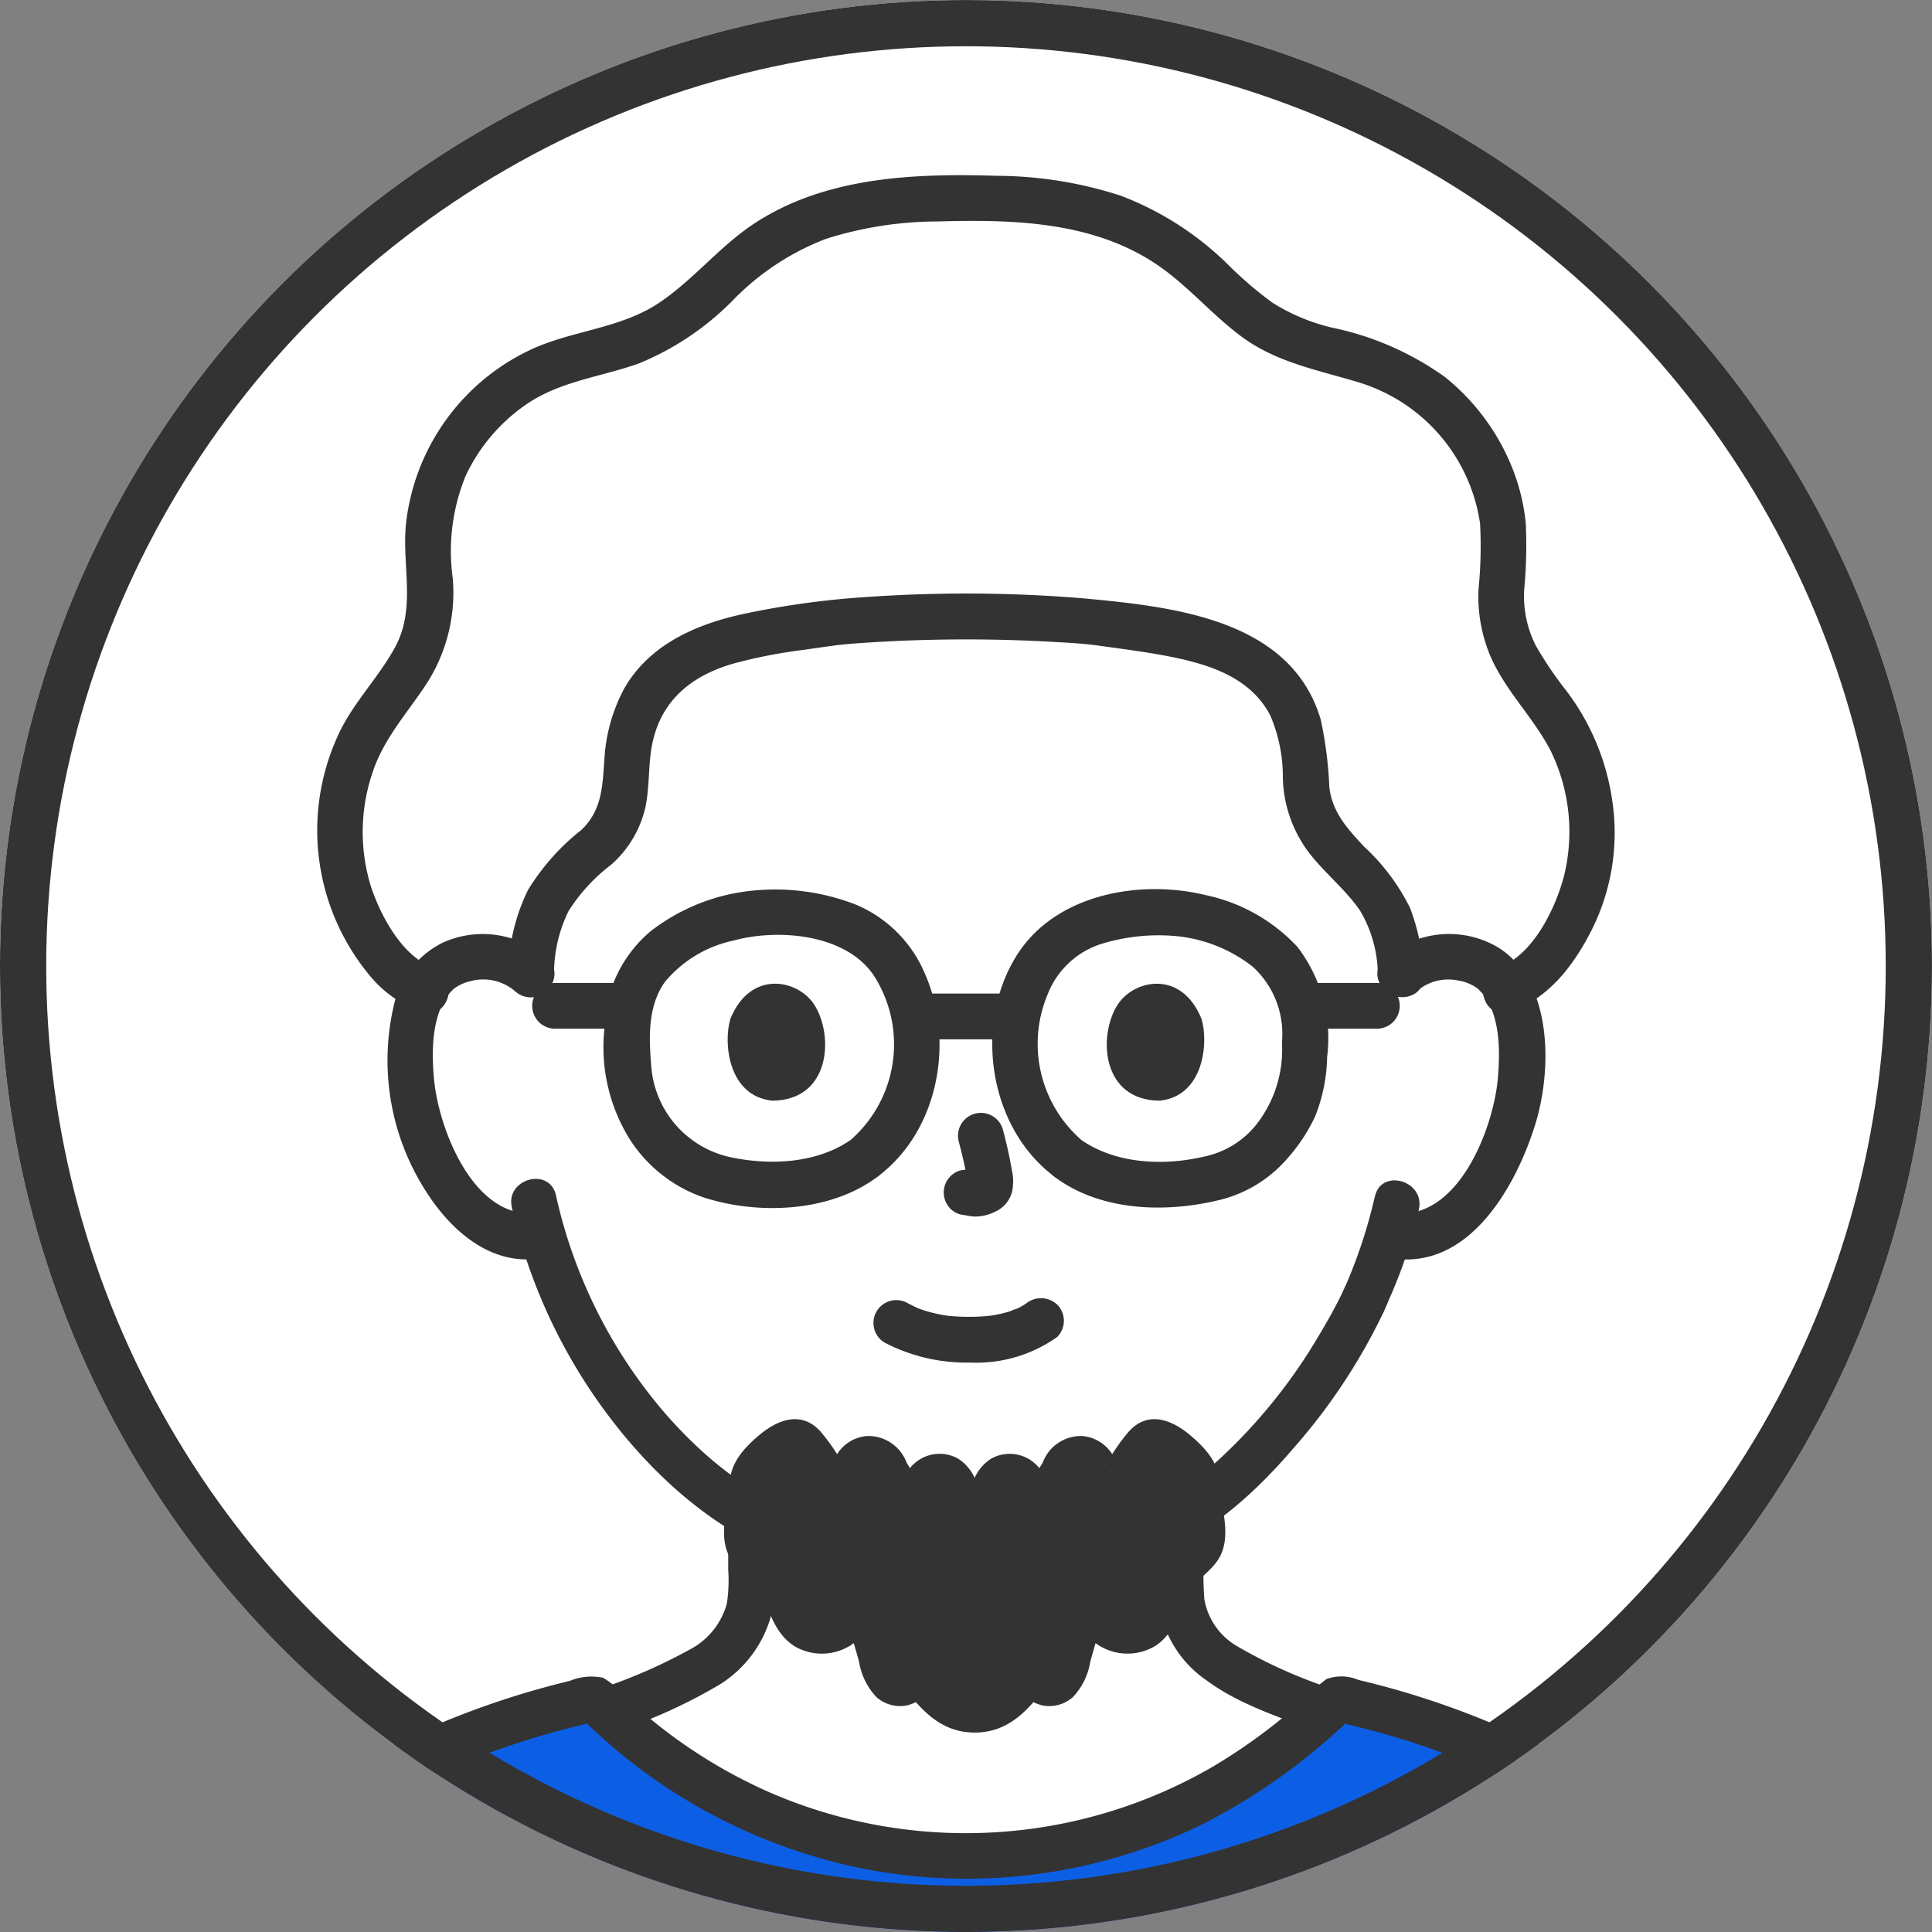 <svg xmlns="http://www.w3.org/2000/svg" xmlns:xlink="http://www.w3.org/1999/xlink" width="125.389" height="125.391" viewBox="0 0 125.389 125.391">
  <rect x="0" y="0" width="125.389" height="125.391" fill="#808080" stroke="none"/>
  <defs>
    <clipPath id="clip-path">
      <ellipse id="楕円形_187" data-name="楕円形 187" cx="62.694" cy="62.694" rx="62.694" ry="62.694" transform="translate(-15631.149 -21107.541)" fill="#fff"/>
    </clipPath>
  </defs>
  <g id="グループ_9850" data-name="グループ 9850" transform="translate(-404.612 -558.998)">
    <g id="グループ_9830" data-name="グループ 9830" transform="translate(16051.611 21707)">
      <ellipse id="楕円形_178" data-name="楕円形 178" cx="62.694" cy="62.694" rx="62.694" ry="62.694" transform="translate(-15647 -21148)" fill="#fff"/>
      <g id="マスクグループ_39" data-name="マスクグループ 39" transform="translate(-15.851 -40.46)" clip-path="url(#clip-path)">
        <g id="グループ_9827" data-name="グループ 9827" transform="translate(945.425 -255.354)">
          <path id="パス_91358" data-name="パス 91358" d="M96.7,59.062a4.417,4.417,0,0,1,3.19-1.168,4.094,4.094,0,0,1,3.678,2.044c1.25,2.168,1.2,6.162.358,8.633a13.337,13.337,0,0,1-3.914,6.348A4.865,4.865,0,0,1,96.264,76l-.36-.061a28.644,28.644,0,0,1-1.291,3.5c-.92,2.5-5.856,11.032-12.19,14.811v4.121a6.688,6.688,0,0,0,.286,2.37,5.767,5.767,0,0,0,1.728,2.517,19.4,19.4,0,0,0,5.786,2.928l1.586.626c-6.222,5.718-13.817,9.425-23.05,9.425a33.616,33.616,0,0,1-23.606-9.429l1.576-.621a19.4,19.4,0,0,0,5.786-2.928,5.754,5.754,0,0,0,1.728-2.517,6.69,6.69,0,0,0,.286-2.37s0-1.58,0-4.162a26.8,26.8,0,0,1-7.17-6.265,33.544,33.544,0,0,1-6.368-12.015,4.771,4.771,0,0,1-4.058-1.015,13.337,13.337,0,0,1-3.914-6.348c-.839-2.471-.892-6.466.358-8.633A4.094,4.094,0,0,1,37.054,57.9a4.41,4.41,0,0,1,3.19,1.168S30.54,26.3,68.472,26.3,96.7,59.063,96.7,59.063Z" transform="translate(-16582.355 -20847.982)" fill="#fff"/>
          <path id="パス_91361" data-name="パス 91361" d="M29.924,34.261a19.766,19.766,0,0,0-2.609,4.116,13.246,13.246,0,0,0,.03,10.477c1,2.071,2.405,4.256,4.425,4.99a.258.258,0,0,1,.019-.038,4.094,4.094,0,0,1,3.678-2.044,4.41,4.41,0,0,1,3.2,1.179,10.05,10.05,0,0,1,1.906-6.068c1.276-1.566,2.311-1.912,3.3-3.336,1.026-1.475.905-3.176,1.049-4.8a7.694,7.694,0,0,1,3.554-6.195c2.578-1.6,6.295-1.947,9.722-2.439a102.213,102.213,0,0,1,17.369,0c3.427.493,7.144.839,9.722,2.439a7.694,7.694,0,0,1,3.554,6.195c.143,1.627.022,3.327,1.049,4.8.991,1.424,2.14,2.414,3.441,3.935a9.224,9.224,0,0,1,1.769,5.473,4.382,4.382,0,0,1,3.2-1.184,4.094,4.094,0,0,1,3.678,2.044l.022.037c2.02-.731,3.43-2.917,4.427-4.989a13.29,13.29,0,0,0,.03-10.477c-1.273-3.152-4.264-5.142-4.748-8.719a40.4,40.4,0,0,1,.091-4.941,12.64,12.64,0,0,0-8.456-11.487c-1.818-.606-3.728-.929-5.506-1.657-2.91-1.2-4.658-3.667-7.183-5.567-4.071-3.071-8.809-3.476-13.77-3.476s-9.7.4-13.77,3.476c-2.526,1.9-4.273,4.365-7.193,5.567-1.768.727-3.677,1.051-5.5,1.657a12.64,12.64,0,0,0-8.456,11.487,40.4,40.4,0,0,1,.091,4.941,10.044,10.044,0,0,1-2.14,4.6Z" transform="translate(-16580.77 -20841.854)" fill="#fff"/>
          <path id="パス_91363" data-name="パス 91363" d="M2.006,162.279c3.821-14.5,19.239-25.287,34.512-28.535a33.737,33.737,0,0,0,24.406,10.2c9.641,0,17.5-4.042,23.865-10.193,15.259,3.253,30.659,14.034,34.478,28.525" transform="translate(-16574.518 -20875.686)" fill="#0c5fe5"/>
          <path id="パス_91368" data-name="パス 91368" d="M73.664,101.613a11.551,11.551,0,0,0,5.562,1.288,9.063,9.063,0,0,0,5.623-1.662,1.487,1.487,0,0,0,0-2.1,1.531,1.531,0,0,0-2.1,0c.453-.353.111-.09-.005-.015s-.226.137-.343.2c-.061.032-.122.06-.183.091-.2.1-.069-.054.068-.023-.093-.021-.376.141-.473.171a8.406,8.406,0,0,1-1.323.3c.223-.033-.015,0-.114.01-.13.013-.26.024-.39.032q-.47.03-.94.026c-.281,0-.561-.011-.842-.03-.128-.009-.257-.019-.385-.032-.024,0-.489-.074-.174-.019a10.943,10.943,0,0,1-1.235-.274c-.173-.052-.341-.114-.513-.172-.376-.128.229.117-.11-.042q-.317-.15-.628-.313a1.484,1.484,0,1,0-1.5,2.563h0Z" transform="translate(-16592.809 -20866.656)" fill="#333"/>
          <path id="パス_91369" data-name="パス 91369" d="M80.03,84.34a25.954,25.954,0,0,1,.612,2.8l-.053-.395a1.685,1.685,0,0,1,.01.387l.053-.395a.926.926,0,0,1-.042.174l.15-.355a.66.66,0,0,1-.062.112l.232-.3a.614.614,0,0,1-.091.09l.3-.232a1.757,1.757,0,0,1-.222.117l.355-.15a1.592,1.592,0,0,1-.374.109l.395-.053a1.5,1.5,0,0,1-.351,0l.395.053c-.132-.019-.262-.05-.394-.068a1.132,1.132,0,0,0-.592-.027,1.108,1.108,0,0,0-.552.176,1.484,1.484,0,0,0-.532,2.031,1.42,1.42,0,0,0,.887.682c.305.041.6.119.912.132a2.925,2.925,0,0,0,1.35-.322A1.957,1.957,0,0,0,83.5,87.614a3.213,3.213,0,0,0-.013-1.384c-.152-.9-.361-1.8-.593-2.68a1.485,1.485,0,0,0-2.862.789h0Z" transform="translate(-16594.387 -20862.461)" fill="#333"/>
          <path id="パス_91370" data-name="パス 91370" d="M60.345,73.5c-.468,1.519-.163,5.013,2.715,5.311,3.8-.023,4.006-4.247,2.725-6.234-1.049-1.626-4.131-2.3-5.441.923Z" transform="translate(-16589.514 -20859.564)" fill="#333"/>
          <path id="パス_91371" data-name="パス 91371" d="M99.469,73.5c.468,1.519.163,5.013-2.715,5.311-3.8-.023-4.006-4.247-2.726-6.234C95.076,70.955,98.159,70.278,99.469,73.5Z" transform="translate(-16598.063 -20859.564)" fill="#333"/>
          <path id="パス_91372" data-name="パス 91372" d="M40.774,68.471a6.282,6.282,0,0,0-6.8-1.026,5.969,5.969,0,0,0-3.15,4.049,15.718,15.718,0,0,0,2.3,12.41c1.572,2.339,4.028,4.43,7.033,4.04a1.533,1.533,0,0,0,1.484-1.484,1.492,1.492,0,0,0-1.484-1.484c-4.121.535-6.449-5.444-6.734-8.757-.148-1.734-.153-3.916.913-5.395-.145.2.148-.165.157-.173.07-.067.18-.186.246-.237a2.74,2.74,0,0,1,1.064-.482,3.167,3.167,0,0,1,2.868.638c1.421,1.268,3.528-.824,2.1-2.1h0Z" transform="translate(-16581.834 -20858.443)" fill="#333"/>
          <path id="パス_91373" data-name="パス 91373" d="M119.423,70.566a3.143,3.143,0,0,1,2.739-.665,2.8,2.8,0,0,1,1.193.509c.088.069.487.527.4.41,1.066,1.478,1.061,3.662.913,5.395-.284,3.313-2.612,9.291-6.734,8.757a1.492,1.492,0,0,0-1.484,1.484,1.523,1.523,0,0,0,1.484,1.484c4.942.641,7.934-4.751,9.166-8.735,1.088-3.519,1.133-9.137-2.331-11.413a6.249,6.249,0,0,0-7.446.675c-1.429,1.274.677,3.368,2.1,2.1h0Z" transform="translate(-16604.027 -20858.439)" fill="#333"/>
          <path id="パス_91374" data-name="パス 91374" d="M110.54,89.487a32.721,32.721,0,0,1-1.921,5.826c.157-.38-.128.275-.194.414-.131.272-.267.543-.407.81-.346.658-.717,1.3-1.1,1.94a35.179,35.179,0,0,1-7.574,9.018,14.017,14.017,0,0,1-5.627,2.928c-1.86.433-1.072,3.3.789,2.862,4.305-1,7.882-4.136,10.692-7.409a38.418,38.418,0,0,0,5.948-8.982c.079-.174.153-.349.227-.525.019-.045.217-.52.154-.373-.08.187.037-.076.045-.092q.115-.264.225-.529c.116-.278.227-.556.333-.837a28.372,28.372,0,0,0,1.277-4.262c.387-1.864-2.474-2.661-2.862-.789h0Z" transform="translate(-16597.889 -20863.998)" fill="#333"/>
          <path id="パス_91375" data-name="パス 91375" d="M41.275,90.142A35.512,35.512,0,0,0,49,105.463c3.651,4.228,8.335,7.571,13.958,8.41a1.533,1.533,0,0,0,1.826-1.037,1.5,1.5,0,0,0-1.037-1.826c-5.179-.773-9.284-3.752-12.648-7.647a32.393,32.393,0,0,1-6.959-14.011c-.423-1.862-3.286-1.074-2.862.789h0Z" transform="translate(-16584.631 -20863.967)" fill="#333"/>
          <path id="パス_91376" data-name="パス 91376" d="M31.814,51.944c-1.988-.708-3.358-3.262-4.005-5.137a11.931,11.931,0,0,1,.026-7.407c.671-2.164,2.134-3.789,3.378-5.633a10.9,10.9,0,0,0,1.863-7.1,12.877,12.877,0,0,1,.836-6.631,11.58,11.58,0,0,1,4.162-4.794c2.172-1.392,4.727-1.662,7.114-2.52A18.284,18.284,0,0,0,51.4,8.49a16.763,16.763,0,0,1,5.889-3.838,24.1,24.1,0,0,1,7.249-1.133C69.447,3.381,74.705,3.5,78.894,6.4c1.953,1.351,3.495,3.208,5.407,4.615,2.246,1.652,4.891,2.139,7.5,2.925a11.278,11.278,0,0,1,7.95,9.185,27.908,27.908,0,0,1-.1,4.255,9.972,9.972,0,0,0,.766,4.341c.975,2.263,2.8,3.98,3.92,6.161a11.967,11.967,0,0,1,.878,8.046c-.543,2.148-2.022,5.219-4.267,6.017-1.787.636-1.018,3.505.789,2.862,2.548-.907,4.178-3.121,5.339-5.468a14.052,14.052,0,0,0,1.24-8.318,15.36,15.36,0,0,0-2.98-7.06,24.171,24.171,0,0,1-1.966-2.911,7.078,7.078,0,0,1-.752-3.67,30.972,30.972,0,0,0,.1-4.255,13.175,13.175,0,0,0-.881-3.617,14.437,14.437,0,0,0-4.375-5.9,19.291,19.291,0,0,0-7.324-3.2A12.668,12.668,0,0,1,86.27,8.787a24.876,24.876,0,0,1-2.909-2.5A20.07,20.07,0,0,0,76.41,1.84,26.386,26.386,0,0,0,68.385.556C63.033.39,57.249.615,52.635,3.66c-2.241,1.48-3.926,3.633-6.144,5.125-2.421,1.63-5.418,1.787-8.055,2.92a14.209,14.209,0,0,0-8.392,11.418c-.281,2.737.676,5.49-.716,8.039-1.121,2.054-2.835,3.71-3.771,5.876a14.741,14.741,0,0,0,2.3,15.621,7.546,7.546,0,0,0,3.165,2.146c1.8.642,2.579-2.226.789-2.862h0Z" transform="translate(-16580.266 -20841.334)" fill="#333"/>
          <path id="パス_91377" data-name="パス 91377" d="M43.952,61.864a9.235,9.235,0,0,1,.939-4.148,11.472,11.472,0,0,1,2.762-3.009,7.056,7.056,0,0,0,2.239-3.777c.275-1.356.163-2.756.443-4.107.583-2.81,2.571-4.4,5.246-5.172a33.183,33.183,0,0,1,4.611-.9c.679-.1,1.691-.241,2.134-.3-.154.019.255-.028.344-.038.209-.022.417-.04.626-.058a99.511,99.511,0,0,1,13.322-.1c.836.044,1.672.1,2.5.2-.395-.048.124.019.168.025l.629.088c.369.051.738.1,1.107.153.789.111,1.577.227,2.361.37,2.726.5,5.682,1.281,7.056,3.927a10.1,10.1,0,0,1,.815,4.068A8.367,8.367,0,0,0,93,53.987c1.015,1.294,2.362,2.362,3.281,3.721a8.28,8.28,0,0,1,1.138,4.156c.124,1.9,3.093,1.91,2.969,0a13.523,13.523,0,0,0-.881-4.361,13.628,13.628,0,0,0-2.955-3.952c-1.087-1.159-2.088-2.236-2.281-3.876a26.063,26.063,0,0,0-.553-4.371c-1.907-6.515-9.5-7.33-15.242-7.876a92.615,92.615,0,0,0-14.111-.11,55.265,55.265,0,0,0-7.938,1.07c-3.145.653-6.291,1.986-7.938,4.912a11.005,11.005,0,0,0-1.272,4.636c-.128,1.723-.159,3.229-1.482,4.5a14.844,14.844,0,0,0-3.476,3.911,12.688,12.688,0,0,0-1.279,5.516,1.485,1.485,0,0,0,2.969,0h0Z" transform="translate(-16584.568 -20850.768)" fill="#333"/>
          <path id="パス_91378" data-name="パス 91378" d="M89.248,79.367A8.283,8.283,0,0,1,86.9,69.781a5.533,5.533,0,0,1,3.4-3.246,12.579,12.579,0,0,1,4.845-.543,9.534,9.534,0,0,1,5.06,1.991,5.894,5.894,0,0,1,1.9,4.912,7.886,7.886,0,0,1-1.566,5.214,5.844,5.844,0,0,1-3.345,2.169c-2.609.638-5.875.581-8.248-1.144a1.5,1.5,0,0,0-2.031.533A1.517,1.517,0,0,0,87.45,81.7c2.932,2.131,7,2.268,10.43,1.467a8.453,8.453,0,0,0,4.529-2.68,11.451,11.451,0,0,0,1.845-2.773,10.85,10.85,0,0,0,.783-3.871,9.737,9.737,0,0,0-1.922-7.137A11.315,11.315,0,0,0,97.2,63.35c-4.3-1.064-9.77-.078-12.275,3.851-2.8,4.391-1.918,11,2.227,14.264a1.531,1.531,0,0,0,2.1,0,1.494,1.494,0,0,0,0-2.1Z" transform="translate(-16595.479 -20857.434)" fill="#333"/>
          <path id="パス_91379" data-name="パス 91379" d="M67.3,81.475c3.806-3,4.788-8.689,2.89-13.008a8.38,8.38,0,0,0-4.51-4.509,14.427,14.427,0,0,0-6.378-.926A12.839,12.839,0,0,0,52.36,65.71a8.39,8.39,0,0,0-2.972,6.25,11.3,11.3,0,0,0,1.65,7.254,9.285,9.285,0,0,0,4.785,3.757c3.531,1.14,8.115.959,11.172-1.263a1.529,1.529,0,0,0,.533-2.031,1.5,1.5,0,0,0-2.031-.533c-2.253,1.638-5.326,1.74-7.8,1.242a6.537,6.537,0,0,1-5.274-5.908c-.154-1.858-.247-3.911.888-5.5a7.912,7.912,0,0,1,4.41-2.67c2.911-.807,7.348-.457,9.162,2.286A8.248,8.248,0,0,1,65.2,79.377a1.492,1.492,0,0,0,0,2.1,1.521,1.521,0,0,0,2.1,0Z" transform="translate(-16586.727 -20857.443)" fill="#333"/>
          <path id="パス_91380" data-name="パス 91380" d="M110.125,74.124H114.8a1.484,1.484,0,1,0,0-2.969h-4.676a1.484,1.484,0,1,0,0,2.969Z" transform="translate(-16602.012 -20859.547)" fill="#333"/>
          <path id="パス_91381" data-name="パス 91381" d="M49.4,71.155H44.557a1.484,1.484,0,1,0,0,2.969H49.4a1.484,1.484,0,1,0,0-2.969Z" transform="translate(-16585.105 -20859.547)" fill="#333"/>
          <path id="パス_91382" data-name="パス 91382" d="M76.172,75.052h6.411a1.484,1.484,0,1,0,0-2.969H76.172a1.484,1.484,0,0,0,0,2.969Z" transform="translate(-16593.258 -20859.789)" fill="#333"/>
          <path id="パス_91383" data-name="パス 91383" d="M76.608,115.747a1.007,1.007,0,0,1-.891-.606l-.51-1.021a.973.973,0,0,0-1.855.179l-.013.041a.971.971,0,0,1-1.849.181l-.785-1.562a.944.944,0,0,0-1.657-.194c-.208.275-.413.551-.6.815a.929.929,0,0,1-1.578-.031l-1.276-1.855a.926.926,0,0,0-1.376-.243,5.992,5.992,0,0,0-1.993,2.117,1.337,1.337,0,0,0,.013.846l-.465,3.047c.568,1.807,1.968,1.742,2.537,3.55.372,1.183,1.09,2.617,2.361,2.543a4.5,4.5,0,0,0,1.523-.586,1.481,1.481,0,0,1,1.555.028,1.643,1.643,0,0,1,.413.816l.658,2.3a.972.972,0,0,0,1.7.5l.177-.194a.515.515,0,0,1,.327-.206c.235-.01.266.322.408.487.184.213.358.422.528.627a3.453,3.453,0,0,0,2.437,1.325,3.391,3.391,0,0,0,2.886-1.325c.168-.206.343-.414.528-.627.142-.165.174-.5.408-.487a.515.515,0,0,1,.327.206l.177.194a.972.972,0,0,0,1.7-.5l.658-2.3a1.643,1.643,0,0,1,.413-.816,1.48,1.48,0,0,1,1.555-.028,4.469,4.469,0,0,0,1.523.586c1.271.073,1.989-1.361,2.361-2.543.568-1.808,1.969-1.743,2.537-3.55l-.465-3.047a1.337,1.337,0,0,0,.013-.846,5.985,5.985,0,0,0-1.993-2.117.926.926,0,0,0-1.376.243l-1.277,1.855a.929.929,0,0,1-1.578.031c-.191-.264-.4-.54-.6-.815a.944.944,0,0,0-1.657.194l-.785,1.562a.971.971,0,0,1-1.849-.181l-.013-.041a.973.973,0,0,0-1.855-.179l-.51,1.021a1.007,1.007,0,0,1-.891.606Z" transform="translate(-16589.926 -20869.885)" fill="#333"/>
          <path id="パス_91384" data-name="パス 91384" d="M76.112,113.763c.666.079.337.245.281-.092a2.433,2.433,0,0,0-.289-.58,2.912,2.912,0,0,0-1.074-1.233,2.46,2.46,0,0,0-3.454,1.192c-.254.543-.136.189.3.172.347-.013.329.082.364-.025.056-.168-.459-.913-.544-1.081a2.653,2.653,0,0,0-2.585-1.719,2.526,2.526,0,0,0-2.045,1.394l-.2.272a.615.615,0,0,1,.779.221,2.58,2.58,0,0,1-.209-.3,12.9,12.9,0,0,0-1.29-1.838c-1.222-1.406-2.77-.846-3.994.177-1.265,1.056-2.232,2.251-1.844,3.988v-.789c-.228,1.5-.845,3.3-.11,4.7.522,1,1.677,1.533,2.126,2.524.559,1.235.86,2.462,2.062,3.27a3.5,3.5,0,0,0,3.925-.206q.4-.056.145-.086-.436-.5-.224-.018a.776.776,0,0,0,.04.14c.114.394.226.789.338,1.183a4.356,4.356,0,0,0,1.139,2.32,2.325,2.325,0,0,0,1.969.534,3.3,3.3,0,0,0,1.671-1.055l-.655.381.18-.068h-.789l.142.049-.887-.682c1.222,1.644,2.529,3.147,4.771,3.134,2.209-.013,3.5-1.515,4.7-3.134l-.887.682.143-.049h-.789l.18.068-.655-.381a3.3,3.3,0,0,0,1.671,1.055,2.329,2.329,0,0,0,1.969-.534,4.35,4.35,0,0,0,1.139-2.32c.113-.394.223-.789.338-1.183a.851.851,0,0,0,.04-.14q.213-.479-.224.018c-.167.02-.119.048.145.086a3.51,3.51,0,0,0,3.925.206c1.2-.806,1.5-2.035,2.062-3.27.45-.994,1.6-1.527,2.126-2.524.733-1.4.118-3.211-.11-4.7v.789c.39-1.738-.58-2.929-1.844-3.988-1.226-1.026-2.773-1.581-3.994-.177a12.885,12.885,0,0,0-1.29,1.838,2.578,2.578,0,0,1-.209.3.451.451,0,0,1,.545-.233q.474.115.033-.26a2.555,2.555,0,0,0-2.045-1.394,2.649,2.649,0,0,0-2.585,1.719c-.114.226-.571.833-.544,1.081.024.209-.036-.085.063.021a.591.591,0,0,1,.707.094q.139.315-.108-.262a2.465,2.465,0,0,0-3.454-1.192,2.866,2.866,0,0,0-1.074,1.233,2.447,2.447,0,0,0-.289.58c-.056.337-.385.171.281.092a1.53,1.53,0,0,0-1.484,1.484,1.493,1.493,0,0,0,1.484,1.484,2.811,2.811,0,0,0,2.352-1.7c.1-.191.314-.578.28-.635.058.1-.886-.016-.774-.115a3.047,3.047,0,0,0,.462.865,2.42,2.42,0,0,0,3.2.575,4.194,4.194,0,0,0,1.353-1.887,3.609,3.609,0,0,0,.315-.626c.039.051-.564.123-.545.106l-.155-.025.2.272a3.086,3.086,0,0,0,.75.873,2.447,2.447,0,0,0,3.587-.636c.338-.462.651-.946.975-1.417a2.981,2.981,0,0,0,.216-.314c.121-.237.014.058-.1.084-.775.169-.5-.041-.247.269a3.058,3.058,0,0,0,.348.3,5.374,5.374,0,0,1,.669.663.928.928,0,0,1,.093.159c.107.244-.083-.5-.083.374a3.391,3.391,0,0,0,.067.483c.048.328.1.656.15.984l.3,1.974v-.789a3.9,3.9,0,0,1-1.195,1.4,5.61,5.61,0,0,0-1.378,2.262c-.144.405-.37,1.219-.836,1.355.021-.006-.523-.251-.707-.337a4.152,4.152,0,0,0-1.566-.459c-1.714-.1-2.439,1.2-2.848,2.629l-.413,1.444a1.64,1.64,0,0,0-.1.359c-.1-.106.622-.207.64-.223.213.118.2.074-.031-.13l-.147-.137a1.768,1.768,0,0,0-2.7.345,3.5,3.5,0,0,1-1.584,1.51c-1.964.637-2.23-1.932-3.744-2.305a1.793,1.793,0,0,0-1.474.334c-.092.066-.471.334-.473.448,0-.057,1.393-.442.73.068.05-.039.019.189-.013-.148a4.493,4.493,0,0,0-.212-.739c-.321-1.125-.535-2.543-1.662-3.153a3.353,3.353,0,0,0-3.113.218c-.266.129-.567.288-.657.252-.278-.11-.489-.637-.6-.89a8.067,8.067,0,0,0-1.314-2.477c-.5-.538-1.164-.905-1.42-1.625v.789a17.306,17.306,0,0,0,.491-3.638c-.021-.29-.208-.007.016-.3a4.233,4.233,0,0,1,.476-.5,10.437,10.437,0,0,0,.813-.7c.018.071-.609-.16-.589-.159-.181-.013-.066-.16-.037-.021.044.213.353.513.476.692.208.3.411.606.623.905a2.588,2.588,0,0,0,2.6,1.308,2.624,2.624,0,0,0,1.661-1.109c.063-.084.282-.3.3-.4.05-.338.079.008-.209-.085-.381-.124-.332-.235-.307.031a4.874,4.874,0,0,0,.827,1.6,2.456,2.456,0,0,0,3.234.819,2.559,2.559,0,0,0,.839-.793,3.59,3.59,0,0,0,.346-.715c.123.109-.892.2-.825.089-.024.038.156.312.18.359a3.038,3.038,0,0,0,2.5,2,1.493,1.493,0,0,0,1.484-1.484,1.52,1.52,0,0,0-1.484-1.484Z" transform="translate(-16589.432 -20869.385)" fill="#333"/>
          <path id="パス_91385" data-name="パス 91385" d="M49.463,131.756a34.1,34.1,0,0,0,6.959-3.133,7.671,7.671,0,0,0,3.288-4.352,22.127,22.127,0,0,0,.216-5.353,1.485,1.485,0,0,0-2.969,0v2.252a10.158,10.158,0,0,1-.088,2.214,4.8,4.8,0,0,1-2.405,2.978,34.657,34.657,0,0,1-5.79,2.532,1.53,1.53,0,0,0-1.037,1.826,1.5,1.5,0,0,0,1.826,1.037h0Z" transform="translate(-16586.268 -20871.494)" fill="#333"/>
          <path id="パス_91386" data-name="パス 91386" d="M109.055,128.673a31.775,31.775,0,0,1-6.138-2.755,4.384,4.384,0,0,1-2.125-3.064,22.23,22.23,0,0,1-.036-2.622v-2.2a1.485,1.485,0,0,0-2.969,0,35.367,35.367,0,0,0,.125,5.539,7.254,7.254,0,0,0,3.021,4.564c2.176,1.613,4.839,2.405,7.331,3.4a1.494,1.494,0,0,0,1.826-1.037,1.519,1.519,0,0,0-1.037-1.826h0Z" transform="translate(-16599.203 -20871.268)" fill="#333"/>
          <path id="パス_91387" data-name="パス 91387" d="M2.921,162.163c3.1-11.531,13.226-19.859,23.812-24.432a52.063,52.063,0,0,1,9.663-3.066l-1.444-.381a35.946,35.946,0,0,0,18.756,10.032,34.906,34.906,0,0,0,21.747-2.924,40.126,40.126,0,0,0,9.867-7.1l-1.444.381c11.426,2.468,22.9,8.866,29.458,18.774a29.72,29.72,0,0,1,3.983,8.715,1.485,1.485,0,0,0,2.862-.789c-2.527-9.409-9.461-16.952-17.508-22.124a55.282,55.282,0,0,0-13.6-6.289q-1.72-.529-3.473-.94a2.815,2.815,0,0,0-2.081-.059,10.981,10.981,0,0,0-1.552,1.4,36.822,36.822,0,0,1-5.8,4.27A31.931,31.931,0,0,1,47.116,139.2a33.32,33.32,0,0,1-9.15-6.132,5.509,5.509,0,0,0-1.393-1.189,3.661,3.661,0,0,0-2.166.2,55.212,55.212,0,0,0-13.837,5.385C12.174,142.1,4.694,149.1,1.118,158.152a29.631,29.631,0,0,0-1.06,3.222,1.485,1.485,0,0,0,2.862.789h0Z" transform="translate(-16574 -20875.176)" fill="#333"/>
        </g>
      </g>
      <g id="楕円形_175" data-name="楕円形 175" transform="translate(-15647 -21148)" fill="none" stroke="#333" stroke-width="3">
        <ellipse cx="62.694" cy="62.694" rx="62.694" ry="62.694" stroke="none"/>
        <ellipse cx="62.694" cy="62.694" rx="61.194" ry="61.194" fill="none"/>
      </g>
    </g>
  </g>
</svg>
